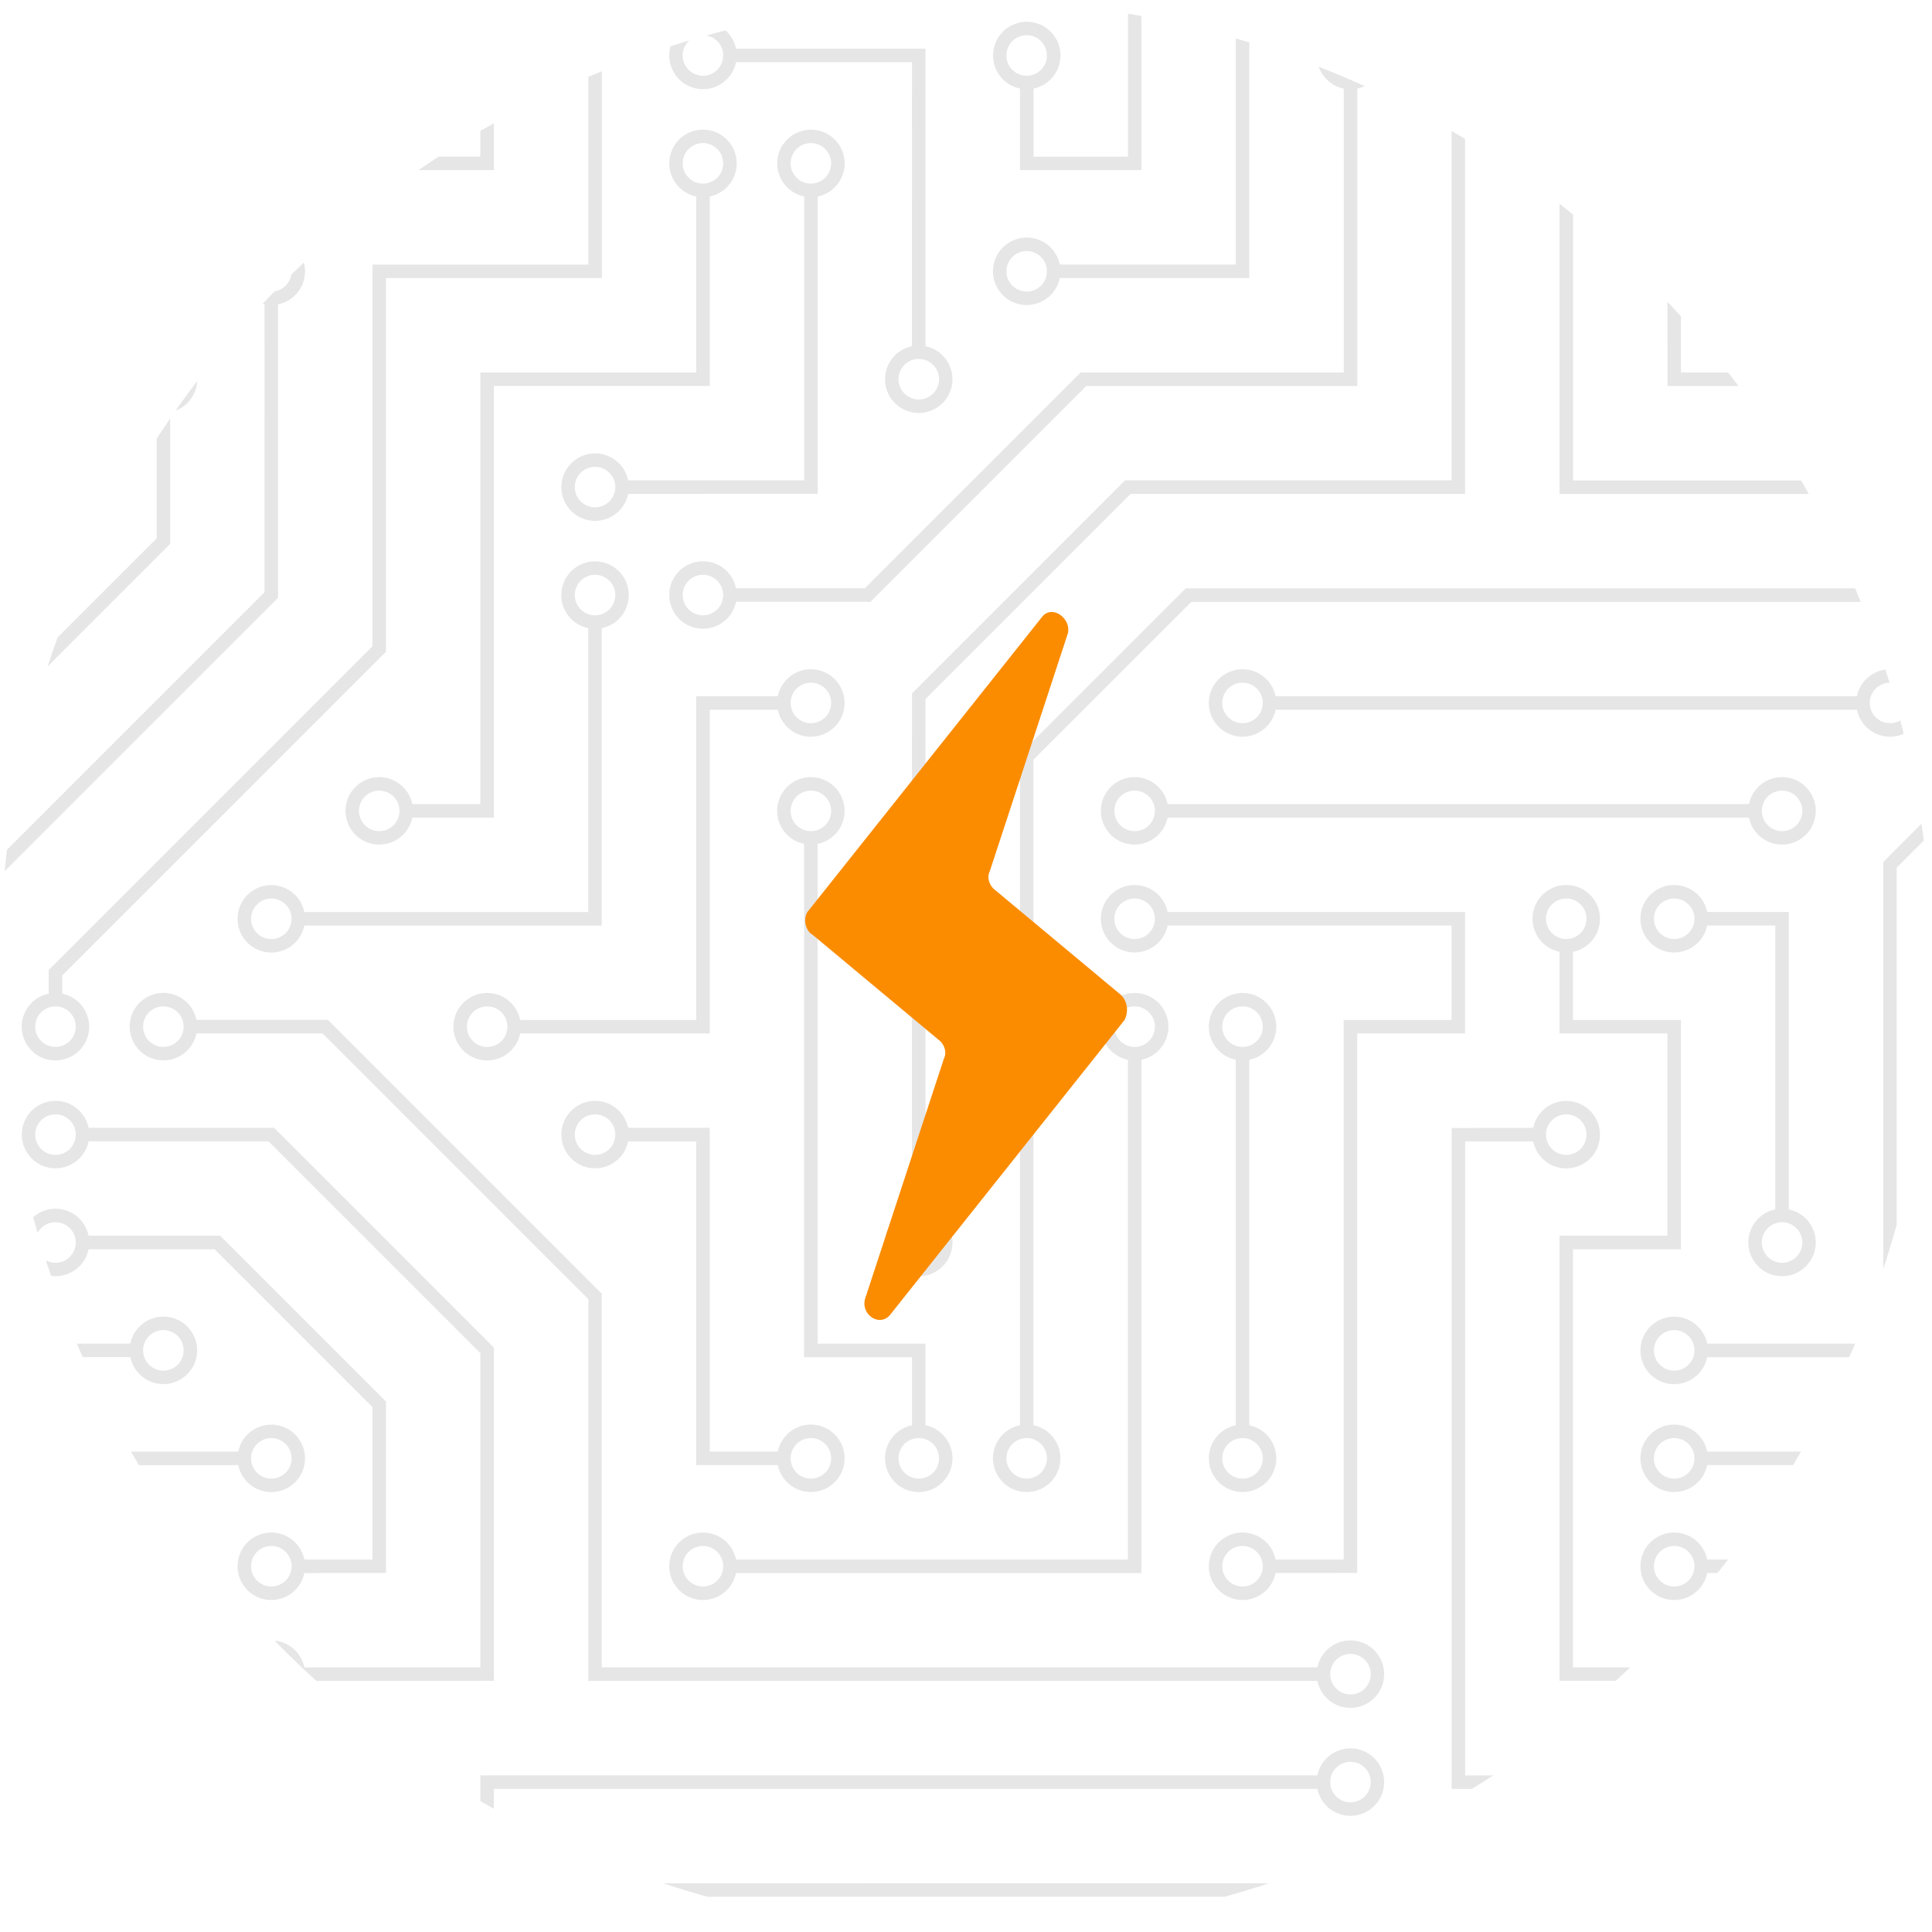 <svg id="Layer_1" xmlns="http://www.w3.org/2000/svg" xmlns:xlink="http://www.w3.org/1999/xlink" viewBox="0 0 2500 2500"><style>.st0{clip-path:url(#SVGID_2_);fill-opacity:.1}.st1{fill:#fb8c00}</style><defs><circle id="SVGID_1_" cx="1250" cy="1250" r="1250"/></defs><clipPath id="SVGID_2_"><use xlink:href="#SVGID_1_" overflow="visible"/></clipPath><path class="st0" d="M308.3 1878.4c4.8-23.6 27.9-38.8 51.5-34s38.8 27.9 34 51.5-27.9 38.8-51.5 34c-17.1-3.5-30.5-16.9-34-34H-76.6v-17.5h384.9zm1396.4 418.9c4.8-23.6 27.9-38.8 51.5-34s38.8 27.9 34 51.5-27.9 38.8-51.5 34c-17.1-3.5-30.5-16.9-34-34H639.1v-17.5h1065.6zm504.4-401.5c-4.8 23.6-27.9 38.8-51.5 34s-38.8-27.9-34-51.5 27.9-38.8 51.5-34c17.1 3.5 30.5 16.9 34 34h367.4v17.5h-367.4zm0 139.7c-4.8 23.6-27.9 38.8-51.5 34s-38.8-27.9-34-51.5 27.9-38.8 51.5-34c17.1 3.5 30.5 16.9 34 34h367.4v17.5h-367.4zm54.1-995c4.8-23.6 27.9-38.8 51.5-34s38.8 27.9 34 51.5-27.9 38.8-51.5 34c-17.1-3.5-30.5-16.9-34-34h-752.3c-4.8 23.6-27.9 38.8-51.5 34s-38.8-27.9-34-51.5 27.9-38.8 51.5-34c17.1 3.5 30.5 16.9 34 34h752.3zM29 621.6c4.8-23.6 27.9-38.8 51.5-34s38.8 27.9 34 51.5-27.9 38.8-51.5 34c-17.1-3.5-30.5-16.9-34-34H-76.6v-17.5H29zm1621.6 296.8c-4.8 23.6-27.9 38.8-51.5 34s-38.8-27.9-34-51.5 27.9-38.8 51.5-34c17.1 3.5 30.5 16.9 34 34h752.3c4.8-23.6 27.9-38.8 51.5-34s38.8 27.9 34 51.5-27.9 38.8-51.5 34c-17.1-3.5-30.5-16.9-34-34h-752.3zM2175.1 29c23.6 4.8 38.8 27.9 34 51.5s-27.9 38.8-51.5 34-38.8-27.9-34-51.5c3.5-17.1 16.9-30.5 34-34V-76.6h17.5V29zm-558.5 1815.3c23.6 4.8 38.8 27.9 34 51.5s-27.9 38.8-51.5 34-38.8-27.9-34-51.5c3.5-17.1 16.9-30.5 34-34v-473c-23.6-4.8-38.8-27.9-34-51.5s27.9-38.8 51.5-34 38.8 27.9 34 51.5c-3.5 17.1-16.9 30.5-34 34v473zm418.9-1729.7v507.1h541.1v17.5H2018V114.6c-23.6-4.8-38.8-27.9-34-51.5s27.9-38.8 51.5-34c23.6 4.8 38.8 27.9 34 51.5-3.5 17.1-16.9 30.5-34 34zm139.6 139.6V482h401.5v17.5h-418.9V254.2c-23.6-4.8-38.8-27.9-34-51.5s27.9-38.8 51.5-34 38.8 27.9 34 51.5c-3.6 17.1-17 30.5-34.1 34zM1058 1092v646.7h139.6v105.6c23.6 4.8 38.8 27.9 34 51.5s-27.9 38.8-51.5 34-38.8-27.9-34-51.5c3.5-17.1 16.9-30.5 34-34v-88.1h-139.6V1092c-23.6-4.8-38.8-27.9-34-51.5s27.9-38.8 51.5-34 38.8 27.9 34 51.5c-3.5 17.1-16.9 30.5-34 34zm-51.5-191.1c4.8-23.6 27.9-38.8 51.5-34s38.8 27.9 34 51.5-27.9 38.8-51.5 34c-17.1-3.5-30.5-16.9-34-34h-88.1v418.9H673.1c-4.8 23.6-27.9 38.8-51.5 34s-38.8-27.9-34-51.5 27.9-38.8 51.5-34c17.1 3.5 30.5 16.9 34 34h227.8V900.9h105.6zm-54.1 1134.6c-4.8 23.6-27.9 38.8-51.5 34s-38.8-27.9-34-51.5 27.9-38.8 51.5-34c17.1 3.5 30.5 16.9 34 34h507.1v-646.7c-23.6-4.8-38.8-27.9-34-51.5s27.9-38.8 51.5-34 38.8 27.9 34 51.5c-3.5 17.1-16.9 30.5-34 34v664.2H952.4zm-139.6-558.6c-4.8 23.6-27.9 38.8-51.5 34s-38.8-27.9-34-51.5 27.9-38.8 51.5-34c17.1 3.5 30.5 16.9 34 34h105.6v418.9h88.1c4.8-23.6 27.9-38.8 51.5-34 23.6 4.8 38.8 27.9 34 51.5s-27.9 38.8-51.5 34c-17.1-3.5-30.5-16.9-34-34H900.9v-418.9h-88.1zm-313.4 926c23.6 4.8 38.8 27.9 34 51.5s-27.9 38.8-51.5 34-38.8-27.9-34-51.5c3.5-17.1 16.9-30.5 34-34v-88.1H359.8v261.8h-17.5v-279.3h157.1v105.6zM1984 1459.5c4.8-23.6 27.9-38.8 51.5-34 23.6 4.8 38.8 27.9 34 51.5s-27.9 38.8-51.5 34c-17.1-3.5-30.5-16.9-34-34h-88.1v820.4h418.9v279.3h-17.5v-261.8h-418.9v-855.3l105.6-.1zm225.1-261.9c-4.8 23.6-27.9 38.8-51.5 34s-38.8-27.9-34-51.5 27.9-38.8 51.5-34c17.1 3.5 30.5 16.9 34 34h105.6V1565c23.6 4.8 38.8 27.9 34 51.5s-27.9 38.8-51.5 34-38.8-27.9-34-51.5c3.5-17.1 16.9-30.5 34-34v-367.4h-88.1zm-558.5 837.9c-4.8 23.6-27.9 38.8-51.5 34s-38.8-27.9-34-51.5 27.9-38.8 51.5-34c17.1 3.5 30.5 16.9 34 34h88.1v-698.2h139.6v-122.2h-367.4c-4.8 23.6-27.9 38.8-51.5 34s-38.8-27.9-34-51.5 27.9-38.8 51.5-34c17.1 3.5 30.5 16.9 34 34h384.9v157.1h-139.6v698.2l-105.6.1zm752.3-1832.8c4.8-23.6 27.9-38.8 51.5-34s38.8 27.9 34 51.5-27.9 38.8-51.5 34c-17.1-3.5-30.5-16.9-34-34h-105.6V-76.6h17.5v279.3h88.1zM778.7 812.8v384.9H393.8c-4.8 23.6-27.9 38.8-51.5 34s-38.8-27.9-34-51.5 27.9-38.8 51.5-34c17.1 3.5 30.5 16.9 34 34h367.4V812.8c-23.6-4.8-38.8-27.9-34-51.5s27.9-38.8 51.5-34 38.8 27.9 34 51.5c-3.4 17.1-16.8 30.5-34 34zM393.8 220.2c-4.8 23.6-27.9 38.8-51.5 34s-38.8-27.9-34-51.5 27.9-38.8 51.5-34c17.1 3.5 30.5 16.9 34 34h227.8V-76.6h17.5v296.7l-245.3.1zm524.6 34v245.2H639.1V1058H533.5c-4.8 23.6-27.9 38.8-51.5 34s-38.8-27.9-34-51.5 27.9-38.8 51.5-34c17.1 3.5 30.5 16.9 34 34h88.1V482h279.3V254.2c-23.6-4.8-38.8-27.9-34-51.5s27.9-38.8 51.5-34 38.8 27.9 34 51.5c-3.5 17.1-16.9 30.5-34 34zM812.8 639.1c-4.8 23.6-27.9 38.8-51.5 34s-38.8-27.9-34-51.5 27.9-38.8 51.5-34c17.1 3.5 30.5 16.9 34 34h227.8V254.2c-23.6-4.8-38.8-27.9-34-51.5s27.9-38.8 51.5-34 38.8 27.9 34 51.5c-3.5 17.1-16.9 30.5-34 34v384.9H812.8zM952.4 80.5c-4.8 23.6-27.9 38.8-51.5 34s-38.8-27.9-34-51.5 27.9-38.8 51.5-34c17.1 3.5 30.5 16.9 34 34h245.2v385c23.6 4.8 38.8 27.9 34 51.5-4.8 23.6-27.9 38.8-51.5 34s-38.8-27.9-34-51.5c3.5-17.1 16.9-30.5 34-34V80.5H952.4zm891.9 2356.4c4.8-23.6 27.9-38.8 51.5-34s38.8 27.9 34 51.5-27.9 38.8-51.5 34c-17.1-3.5-30.5-16.9-34-34H778.7v122.2h-17.5V2437l1083.1-.1zm191.2-1205.2v88.1h139.6v296.7h-139.6v541.1h418.9v418.9h-17.5V2175H2018v-576h139.6v-261.8H2018v-105.6c-23.6-4.8-38.8-27.9-34-51.5s27.9-38.8 51.5-34c23.6 4.8 38.8 27.9 34 51.5-3.5 17.2-16.9 30.6-34 34.1zM393.8 80.5c-4.8 23.6-27.9 38.8-51.5 34s-38.8-27.9-34-51.5 27.9-38.8 51.5-34c17.1 3.5 30.5 16.9 34 34H482V-59.1H342.4v-17.5h157.1V80.5H393.8zm977.5 279.3c-4.8 23.6-27.9 38.8-51.5 34s-38.8-27.9-34-51.5 27.9-38.8 51.5-34c17.1 3.5 30.5 16.9 34 34h227.8V-76.6h436.4v17.5h-418.9v418.9h-245.3zM952.4-59.1c-4.8 23.6-27.9 38.9-51.5 34S862-53 866.9-76.6H885c-4.8 13.6 2.4 28.6 16 33.4s28.6-2.4 33.4-16c2-5.6 2-11.8 0-17.4H1477v296.7h-157.1V114.6c-23.6-4.8-38.8-27.9-34-51.5s27.9-38.8 51.5-34 38.8 27.9 34 51.5c-3.5 17.1-16.9 30.5-34 34v88.1h122.2V-59.1H952.4zm0 837.8c-4.8 23.6-27.9 38.8-51.5 34s-38.8-27.9-34-51.5 27.9-38.8 51.5-34c17.1 3.5 30.5 16.9 34 34h166.7L1398.4 482h340.4V114.6c-23.6-4.8-38.8-27.9-34-51.5s27.9-38.8 51.5-34 38.8 27.9 34 51.5c-3.5 17.1-16.9 30.5-34 34v384.9h-350.6l-279.3 279.3c-.1-.1-174-.1-174-.1zm245.2 786.4c23.6 4.8 38.8 27.9 34 51.5s-27.9 38.8-51.5 34-38.8-27.9-34-51.5c3.5-17.1 16.9-30.5 34-34V897.3l275.7-275.7h422.5v-507c-23.6-4.8-38.8-27.9-34-51.5s27.9-38.8 51.5-34 38.8 27.9 34 51.5c-3.5 17.1-16.9 30.5-34 34v524.5H1463l-265.4 265.4v660.6zm139.7 279.2c23.6 4.8 38.8 27.9 34 51.5s-27.9 38.8-51.5 34-38.8-27.9-34-51.5c3.5-17.1 16.9-30.5 34-34V975.9l214.6-214.6h1008.1c3.5-17.1 16.9-30.5 34-34v18.1c-13.6 4.8-20.8 19.7-16 33.4 2.6 7.5 8.5 13.4 16 16v18.1c-17.1-3.5-30.5-16.9-34-34H1541.6L1337.3 983v861.3zM80.5 1285.8c23.6 4.8 38.8 27.9 34 51.5s-27.9 38.8-51.5 34-38.8-27.9-34-51.5c3.5-17.1 16.9-30.5 34-34v-30.6l419-419V342.4h279.3v-419h17.5v436.4H499.4v483.6L80.5 1262.3v23.5zm279.3-892v379.7l-418.9 418.9v546.2h227.8c4.8-23.6 27.9-38.8 51.5-34s38.8 27.9 34 51.5-27.9 38.8-51.5 34c-17.1-3.5-30.5-16.9-34-34H-76.6v-570.9l418.9-418.9V393.8c-23.6-4.8-38.8-27.9-34-51.5s27.9-38.8 51.5-34 38.8 27.9 34 51.5c-3.5 17.2-16.9 30.5-34 34zM220.2 533.5v170.3l-296.7 296.7v-24.6l279.3-279.3V533.5c-23.6-4.8-38.8-27.9-34-51.5s27.9-38.8 51.5-34 38.8 27.9 34 51.5c-3.6 17.1-17 30.5-34.1 34zM29 202.7c4.8-23.6 27.9-38.8 51.5-34s38.8 27.9 34 51.5-27.9 38.8-51.5 34c-17.1-3.5-30.5-16.9-34-34H5.6l-82.1 82.1v-24.5l75-75.1H29zm2319.8 157.1c-4.8 23.6-27.9 38.8-51.5 34s-38.8-27.9-34-51.5 27.9-38.8 51.5-34c17.1 3.5 30.5 16.9 34 34h163.1l64.7-64.7v24.6l-57.5 57.5h-170.3v.1zm-139.7 1396.4c-4.8 23.6-27.9 38.8-51.5 34s-38.8-27.9-34-51.5 27.9-38.8 51.5-34c17.1 3.5 30.5 16.9 34 34h227.8v-623.2l139.6-139.6v24.6l-122.2 122.2v633.5h-245.2zM393.8 2035.5c-4.8 23.6-27.9 38.8-51.5 34s-38.8-27.9-34-51.5 27.9-38.8 51.5-34c17.1 3.5 30.5 16.9 34 34H482v-197.2l-204.3-204.3H114.6c-4.8 23.6-27.9 38.8-51.5 34s-38.8-27.9-34-51.5 27.9-38.8 51.5-34c17.1 3.5 30.5 16.9 34 34h170.3l214.6 214.6v221.8c-.1.1-105.7.1-105.7.1zm1310.9 122.1c4.8-23.6 27.9-38.8 51.5-34s38.8 27.9 34 51.5-27.9 38.8-51.5 34c-17.1-3.5-30.5-16.9-34-34H761.3v-494l-343.9-343.9H254.2c-4.8 23.6-27.9 38.8-51.5 34s-38.8-27.9-34-51.5 27.9-38.8 51.5-34c17.1 3.5 30.5 16.9 34 34h170.2L778.7 1674v483.5h926v.1zm-1310.9 17.5c-4.8 23.6-27.9 38.8-51.5 34s-38.8-27.9-34-51.5 27.9-38.8 51.5-34c17.1 3.5 30.5 16.9 34 34h227.8V1751l-274.1-274.1H114.6c-4.8 23.6-27.9 38.8-51.5 34s-38.8-27.9-34-51.5 27.9-38.8 51.5-34c17.1 3.5 30.5 16.9 34 34h240.1l284.4 284.4V2175c0 .1-245.3.1-245.3.1zM220.2 270.8v14.1L5.6 499.4h-82.1V482h75l204.3-204.3V-76.6h17.5v347.4h-.1zM-59.1 2542.5c17.1 3.5 30.5 16.9 34 34h-18.1c-4.8-13.6-19.8-20.8-33.4-16v-402.9H80.5v418.9H63.1V2175H-59.1v367.5zm279.3-515.8v549.8h-17.5v-541.1H-76.6V2018h296.7l.1 8.7zM71.8 80.5H-76.6V63.1H63.1V-76.6h17.5V80.5h-8.8zm2382.6-17.4h122.2v17.5H2437V-76.6h17.5l-.1 139.7zm-279.3 2382.6v130.9h-17.5v-122.2h-122.2v122.2H2018V2437h157.1v8.7zM-76.6 727.2c23.7-4.7 46.8 10.7 51.5 34.4.5 2.7.8 5.5.8 8.3 0 24.1-19.5 43.6-43.6 43.6-2.9 0-5.9-.3-8.7-.9v-18.1c13.6 4.8 28.6-2.4 33.4-16s-2.4-28.6-16-33.4c-5.6-2-11.8-2-17.4 0v-17.9zm698.2 1570.1h17.5v279.3h-17.5v-279.3zm330.8 279.3h-18.1c-4.8-13.6-19.7-20.8-33.4-16-7.5 2.6-13.4 8.5-16 16h-18.1c4.8-23.6 27.8-38.9 51.4-34.1 17.3 3.5 30.7 16.9 34.2 34.1zM-25.1-76.6c4.7 23.7-10.7 46.8-34.5 51.5a44.2 44.2 0 0 1-17 0v-18.1C-63-38.4-48-45.5-43.2-59.1c2-5.7 2-11.8 0-17.5h18.1zm2567.6 0h18.1c-4.8 13.6 2.3 28.6 15.9 33.4v18.1c-23.6-4.8-38.8-27.8-34-51.5zm34.1 2619.1v18.1c-7.5 2.6-13.3 8.5-16 16h-18.1c3.5-17.2 16.9-30.6 34.1-34.1zM770 796.2c14.5 0 26.2-11.7 26.2-26.2s-11.7-26.2-26.2-26.2-26.2 11.7-26.2 26.2 11.7 26.2 26.2 26.2zm0-139.7c14.5 0 26.2-11.7 26.2-26.2s-11.7-26.2-26.2-26.2-26.2 11.7-26.2 26.2 11.7 26.2 26.2 26.2zm139.6 139.7c14.5 0 26.2-11.7 26.2-26.2s-11.7-26.2-26.2-26.2-26.2 11.7-26.2 26.2 11.8 26.2 26.2 26.2zm139.7 139.6c14.5 0 26.2-11.7 26.2-26.2s-11.7-26.2-26.2-26.2-26.2 11.7-26.2 26.2 11.7 26.2 26.2 26.2zm0 139.7c14.5 0 26.2-11.7 26.2-26.2s-11.7-26.2-26.2-26.2-26.2 11.7-26.2 26.2c0 14.4 11.7 26.2 26.2 26.2zm-418.9 279.2c14.5 0 26.2-11.7 26.2-26.2s-11.7-26.2-26.2-26.2-26.2 11.7-26.2 26.2 11.7 26.2 26.2 26.2zM770 1494.4c14.5 0 26.2-11.7 26.2-26.2S784.5 1442 770 1442s-26.2 11.7-26.2 26.2c0 14.4 11.7 26.2 26.2 26.2zm279.3 418.9c14.5 0 26.2-11.7 26.2-26.2s-11.7-26.2-26.2-26.2-26.2 11.7-26.2 26.2 11.7 26.2 26.2 26.2zm-139.7 139.6c14.5 0 26.2-11.7 26.2-26.2s-11.7-26.2-26.2-26.2-26.2 11.7-26.2 26.2 11.8 26.2 26.2 26.2zm279.3-139.6c14.5 0 26.2-11.7 26.2-26.2s-11.7-26.2-26.2-26.2-26.2 11.7-26.2 26.2 11.7 26.2 26.2 26.2zm0-279.3c14.5 0 26.2-11.7 26.2-26.2s-11.7-26.2-26.2-26.2-26.2 11.7-26.2 26.2 11.7 26.2 26.2 26.2zm139.6 279.3c14.5 0 26.2-11.7 26.2-26.2s-11.7-26.2-26.2-26.2-26.2 11.7-26.2 26.2 11.8 26.2 26.2 26.2zm279.3 139.6c14.5 0 26.2-11.7 26.2-26.2s-11.7-26.2-26.2-26.2-26.2 11.7-26.2 26.2 11.8 26.2 26.2 26.2zm0-139.6c14.5 0 26.2-11.7 26.2-26.2s-11.7-26.2-26.2-26.2-26.2 11.7-26.2 26.2 11.8 26.2 26.2 26.2zm-139.6-558.6c14.5 0 26.2-11.7 26.2-26.2s-11.7-26.2-26.2-26.2-26.2 11.7-26.2 26.2 11.7 26.2 26.2 26.2zm139.6 0c14.5 0 26.2-11.7 26.2-26.2s-11.7-26.2-26.2-26.2-26.2 11.7-26.2 26.2 11.8 26.2 26.2 26.2zm139.7 837.9c14.5 0 26.2-11.7 26.2-26.2s-11.7-26.2-26.2-26.2-26.2 11.7-26.2 26.2c0 14.4 11.7 26.2 26.2 26.2zm0 139.6c14.5 0 26.2-11.7 26.2-26.2s-11.7-26.2-26.2-26.2-26.2 11.7-26.2 26.2 11.7 26.2 26.2 26.2zm139.6 139.6c14.5 0 26.2-11.7 26.2-26.2s-11.7-26.2-26.2-26.2-26.2 11.7-26.2 26.2 11.7 26.2 26.2 26.2zm139.6-1256.7c14.5 0 26.2-11.7 26.2-26.2s-11.7-26.2-26.2-26.2-26.2 11.7-26.2 26.2c.1 14.5 11.8 26.2 26.2 26.2zm0 279.3c14.5 0 26.2-11.7 26.2-26.2s-11.7-26.2-26.2-26.2-26.2 11.7-26.2 26.2c.1 14.4 11.8 26.2 26.2 26.2zm139.7-279.3c14.5 0 26.2-11.7 26.2-26.2s-11.7-26.2-26.2-26.2-26.2 11.7-26.2 26.2 11.7 26.2 26.2 26.2zm139.6-139.6c14.5 0 26.2-11.7 26.2-26.2s-11.7-26.2-26.2-26.2-26.2 11.7-26.2 26.2c0 14.4 11.8 26.2 26.2 26.2zm-837.8 0c14.5 0 26.2-11.7 26.2-26.2s-11.7-26.2-26.2-26.2-26.2 11.7-26.2 26.2c0 14.4 11.7 26.2 26.2 26.2zm0 139.6c14.5 0 26.2-11.7 26.2-26.2s-11.7-26.2-26.2-26.2-26.2 11.7-26.2 26.2 11.7 26.2 26.2 26.2zm139.6-279.3c14.5 0 26.2-11.7 26.2-26.2s-11.7-26.2-26.2-26.2-26.2 11.7-26.2 26.2 11.8 26.2 26.2 26.2zm837.9 0c14.5 0 26.2-11.7 26.2-26.2s-11.7-26.2-26.2-26.2-26.2 11.7-26.2 26.2 11.7 26.2 26.2 26.2zM2306 377.3c14.5 0 26.2-11.7 26.2-26.2s-11.7-26.2-26.2-26.2-26.2 11.7-26.2 26.2c0 14.4 11.8 26.2 26.2 26.2zm139.7-139.7c14.5 0 26.2-11.7 26.2-26.2s-11.7-26.2-26.2-26.2-26.2 11.7-26.2 26.2 11.7 26.2 26.2 26.2zm-279.3 0c14.5 0 26.2-11.7 26.2-26.2s-11.7-26.2-26.2-26.2-26.2 11.7-26.2 26.2 11.7 26.2 26.2 26.2zm0-139.6c14.5 0 26.2-11.7 26.2-26.2s-11.7-26.2-26.2-26.2-26.2 11.7-26.2 26.2 11.7 26.2 26.2 26.2zm-139.7 0c14.5 0 26.2-11.7 26.2-26.2s-11.7-26.2-26.2-26.2-26.2 11.7-26.2 26.2 11.8 26.2 26.2 26.2zm-139.6 0c14.5 0 26.2-11.7 26.2-26.2s-11.7-26.2-26.2-26.2-26.2 11.7-26.2 26.2 11.7 26.2 26.2 26.2zm-139.6 0c14.5 0 26.2-11.7 26.2-26.2s-11.7-26.2-26.2-26.2-26.2 11.7-26.2 26.2S1733 98 1747.5 98zM351.1 237.6c14.5 0 26.2-11.7 26.2-26.2s-11.7-26.2-26.2-26.2-26.2 11.7-26.2 26.2 11.7 26.2 26.2 26.2zm-279.3 0c14.5 0 26.2-11.7 26.2-26.2s-11.7-26.2-26.2-26.2-26.2 11.8-26.2 26.2c0 14.5 11.7 26.2 26.2 26.2zm279.3 139.7c14.5 0 26.2-11.7 26.2-26.2s-11.7-26.2-26.2-26.2-26.2 11.7-26.2 26.2c0 14.4 11.7 26.2 26.2 26.2zM211.4 516.9c14.5 0 26.2-11.7 26.2-26.2s-11.7-26.2-26.2-26.2-26.2 11.7-26.2 26.2 11.8 26.2 26.2 26.2zM351.1 98c14.5 0 26.2-11.7 26.2-26.2s-11.7-26.2-26.2-26.2-26.2 11.7-26.2 26.2S336.6 98 351.1 98zm0 2094.6c14.5 0 26.2-11.7 26.2-26.2s-11.7-26.2-26.2-26.2-26.2 11.7-26.2 26.2c0 14.4 11.7 26.2 26.2 26.2zm139.6 279.2c14.5 0 26.2-11.7 26.2-26.2s-11.7-26.2-26.2-26.2-26.2 11.7-26.2 26.2 11.8 26.2 26.2 26.2zm-139.6-558.5c14.5 0 26.2-11.7 26.2-26.2s-11.7-26.2-26.2-26.2-26.2 11.7-26.2 26.2 11.7 26.2 26.2 26.2zm0 139.6c14.5 0 26.2-11.7 26.2-26.2s-11.7-26.2-26.2-26.2-26.2 11.7-26.2 26.2 11.7 26.2 26.2 26.2zm-139.7-279.3c14.5 0 26.2-11.7 26.2-26.2s-11.7-26.2-26.2-26.2-26.2 11.7-26.2 26.2 11.8 26.2 26.2 26.2zm698.2-1536c14.5 0 26.2-11.7 26.2-26.2s-11.7-26.2-26.2-26.2-26.2 11.7-26.2 26.2 11.8 26.2 26.2 26.2zm139.7 0c14.5 0 26.2-11.7 26.2-26.2s-11.7-26.2-26.2-26.2-26.2 11.7-26.2 26.2 11.7 26.2 26.2 26.2zM909.6 98c14.5 0 26.2-11.7 26.2-26.2s-11.7-26.2-26.2-26.2-26.2 11.7-26.2 26.2S895.2 98 909.6 98zm279.3 418.9c14.5 0 26.2-11.7 26.2-26.2s-11.7-26.2-26.2-26.2-26.2 11.7-26.2 26.2 11.7 26.2 26.2 26.2zm139.6-139.6c14.5 0 26.2-11.7 26.2-26.2s-11.7-26.2-26.2-26.2-26.2 11.7-26.2 26.2c.1 14.4 11.8 26.2 26.2 26.2zm0-279.3c14.5 0 26.2-11.7 26.2-26.2s-11.7-26.2-26.2-26.2-26.2 11.7-26.2 26.2 11.8 26.2 26.2 26.2zM2306 1634c14.5 0 26.2-11.7 26.2-26.2s-11.7-26.2-26.2-26.2-26.2 11.7-26.2 26.2 11.8 26.2 26.2 26.2zm-139.6 139.6c14.5 0 26.2-11.7 26.2-26.2s-11.7-26.2-26.2-26.2-26.2 11.7-26.2 26.2 11.7 26.2 26.2 26.2zm0 139.7c14.5 0 26.2-11.7 26.2-26.2s-11.7-26.2-26.2-26.2-26.2 11.7-26.2 26.2 11.7 26.2 26.2 26.2zm0 139.6c14.5 0 26.2-11.7 26.2-26.2s-11.7-26.2-26.2-26.2-26.2 11.7-26.2 26.2 11.7 26.2 26.2 26.2zM71.8 1494.4c14.5 0 26.2-11.7 26.2-26.2S86.3 1442 71.8 1442s-26.2 11.7-26.2 26.2c0 14.4 11.7 26.2 26.2 26.2zm0 139.6c14.5 0 26.2-11.7 26.2-26.2s-11.7-26.2-26.2-26.2-26.2 11.7-26.2 26.2 11.7 26.2 26.2 26.2zm0-279.3c14.5 0 26.2-11.7 26.2-26.2s-11.7-26.2-26.2-26.2-26.2 11.7-26.2 26.2 11.7 26.2 26.2 26.2zm139.6 0c14.5 0 26.2-11.7 26.2-26.2s-11.7-26.2-26.2-26.2-26.2 11.7-26.2 26.2 11.8 26.2 26.2 26.2zM71.8 656.5c14.5 0 26.2-11.7 26.2-26.2s-11.7-26.2-26.2-26.2-26.2 11.7-26.2 26.2 11.7 26.2 26.2 26.2zm279.3 558.6c14.5 0 26.2-11.7 26.2-26.2s-11.7-26.2-26.2-26.2-26.2 11.7-26.2 26.2 11.7 26.2 26.2 26.2zm139.6-139.6c14.5 0 26.2-11.7 26.2-26.2s-11.7-26.2-26.2-26.2-26.2 11.7-26.2 26.2c0 14.4 11.8 26.2 26.2 26.2z"/><path class="st1" d="M1381.8 819.6L1280.9 1127c-4.6 9.2 0 18.4 4.6 22.9l165.2 137.7c9.2 9.2 9.2 22.9 4.6 32.1l-302.8 380.8c-13.8 18.4-41.3 0-32.1-22.9l100.9-307.4c4.6-9.2 0-18.4-4.6-22.9l-165.2-137.7c-9.2-4.6-13.8-22.9-4.6-32.1l302.8-380.8c13.7-13.8 36.7 4.6 32.1 22.9z"/></svg>